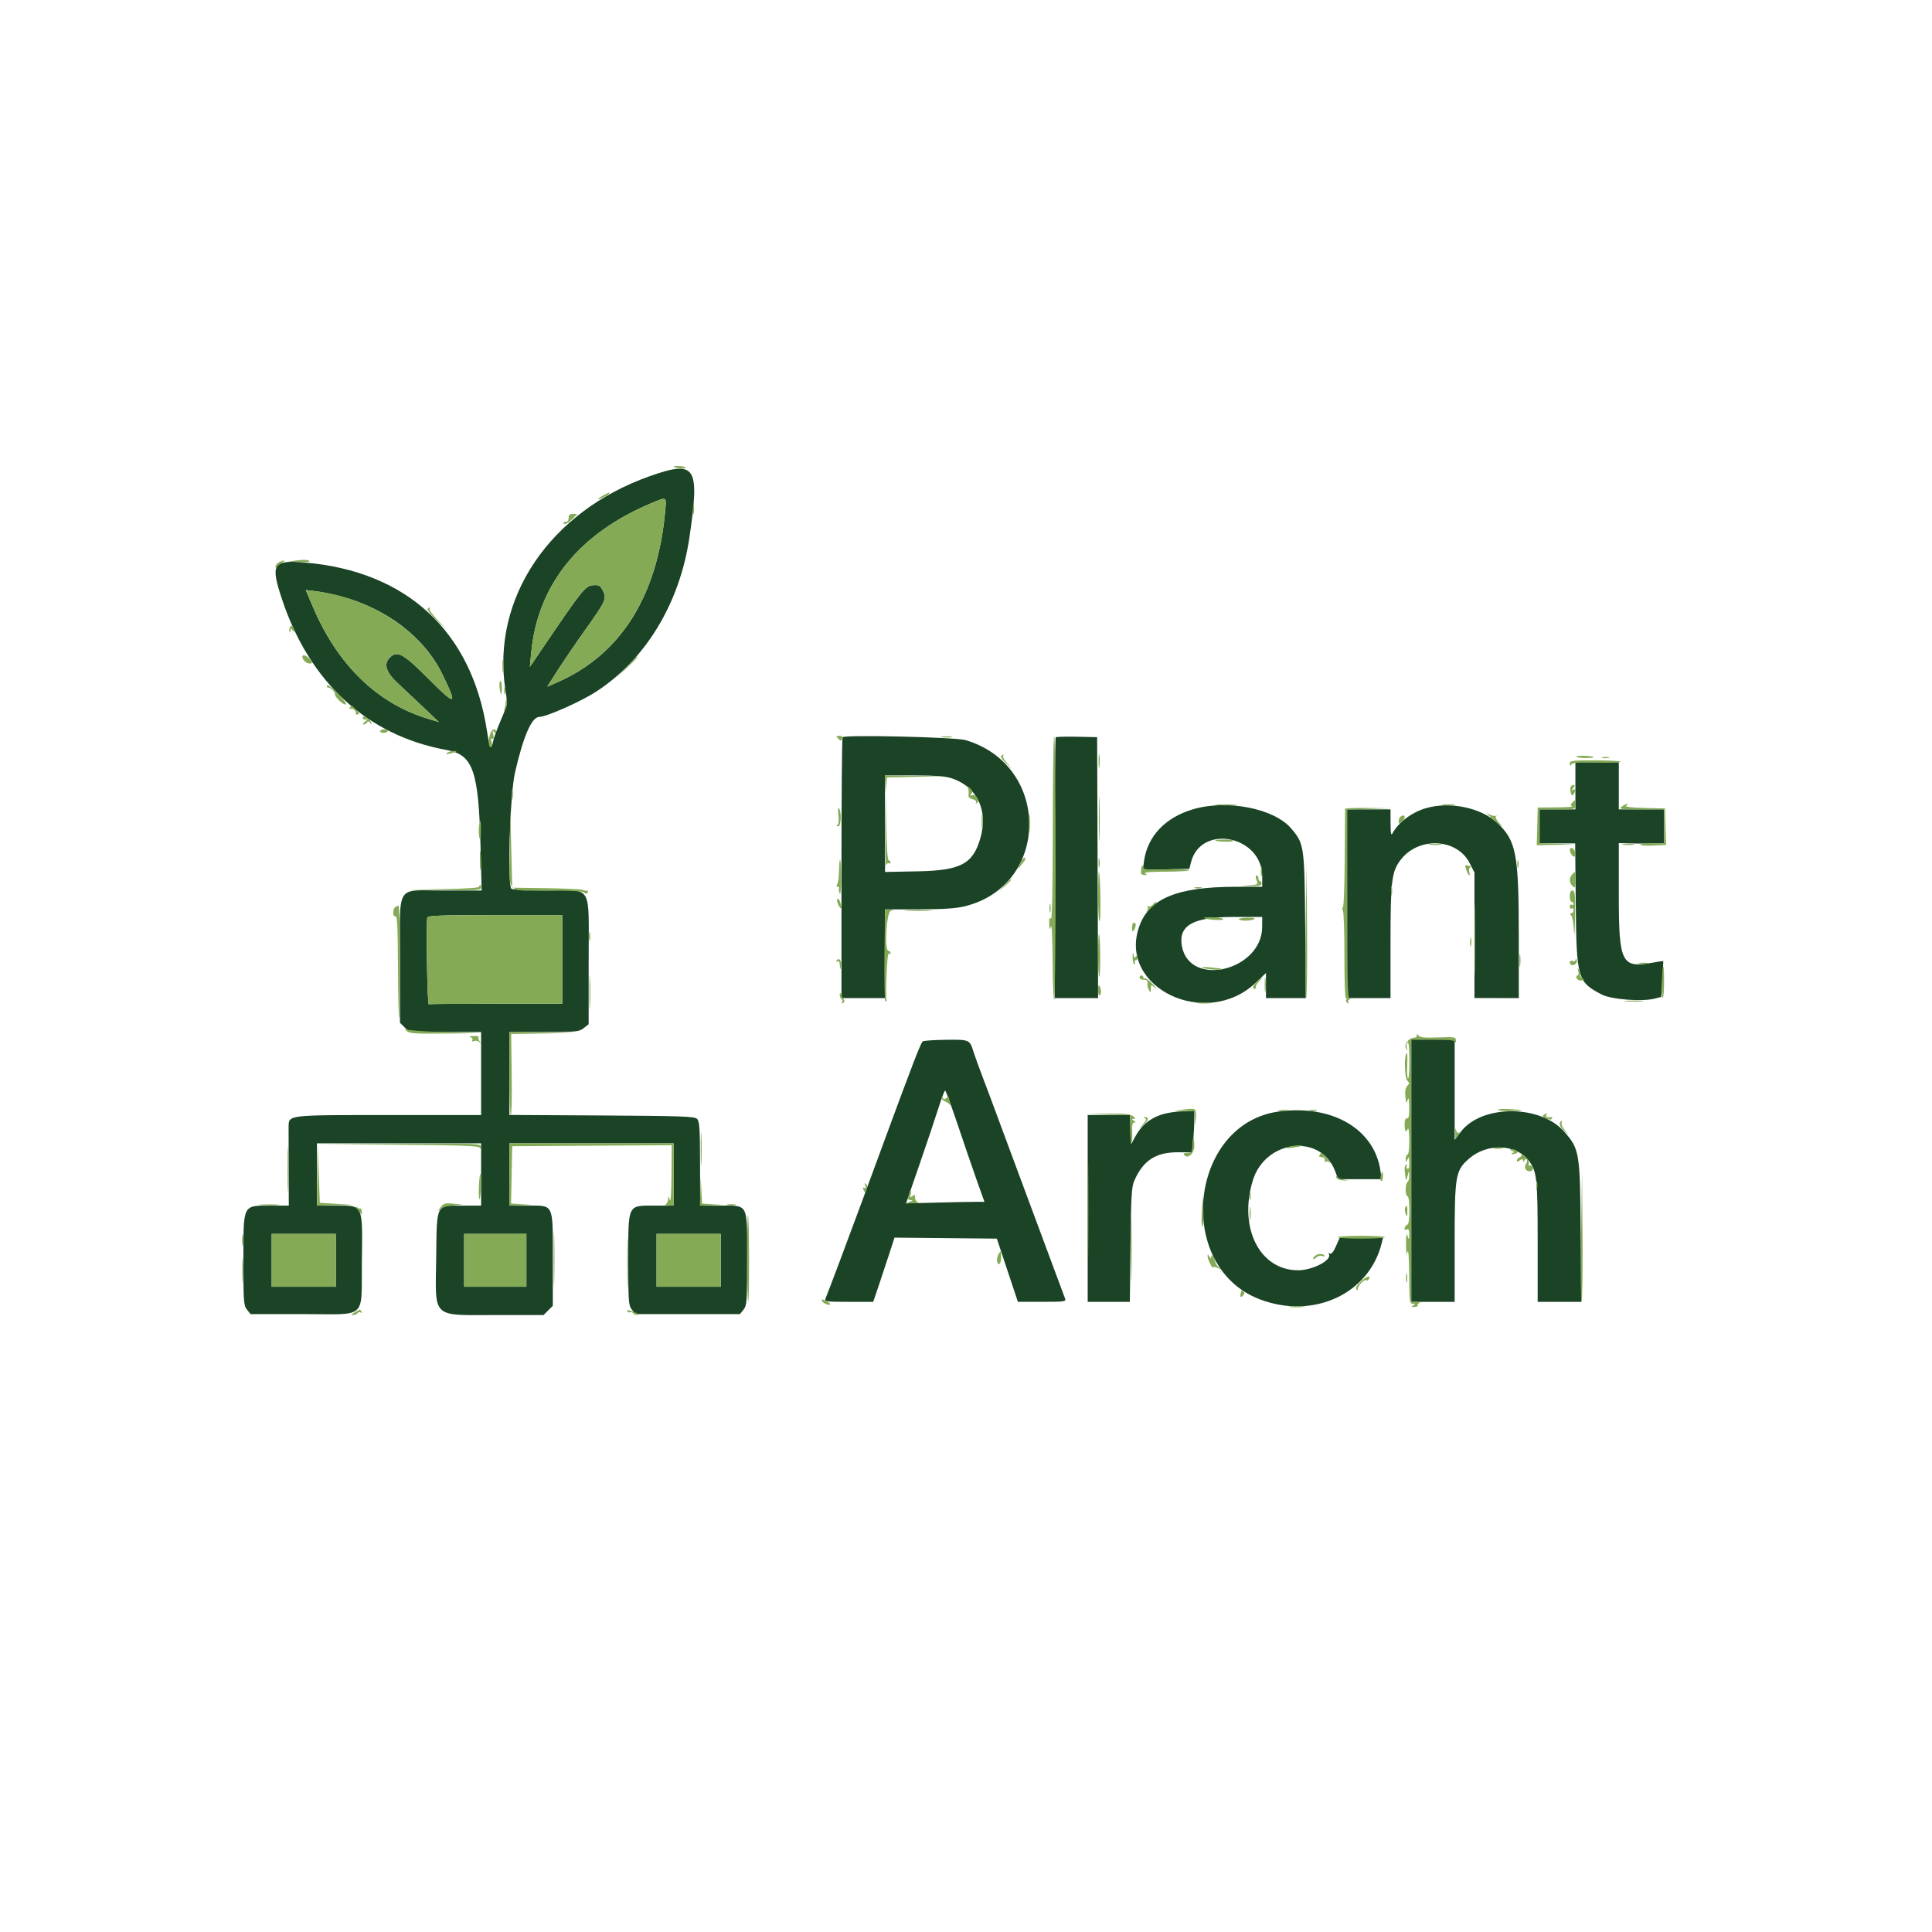 <svg id="svg" version="1.1" xmlns="http://www.w3.org/2000/svg" width="400" height="400" viewBox="0, 0, 400,400">
    <g id="svgg">
        <path id="path0"
              d="M134.532 98.586 C 113.807 105.905,101.669 123.916,104.649 142.925 C 105.100 145.801,105.097 145.822,103.725 149.016 C 102.968 150.779,102.238 152.776,102.102 153.454 C 101.702 155.457,101.368 154.896,100.815 151.291 C 97.653 130.681,84.172 118.236,63.086 116.464 C 56.463 115.907,55.944 116.764,58.418 124.169 C 64.173 141.392,76.131 152.311,92.495 155.286 C 97.961 156.280,99.100 159.567,99.495 175.488 L 99.715 184.375 91.872 184.375 C 81.742 184.375,82.813 182.655,82.813 198.933 L 82.812 211.754 83.771 212.713 C 84.722 213.664,84.792 213.672,92.170 213.672 L 99.609 213.672 99.609 222.266 L 99.609 230.859 80.469 230.859 C 59.368 230.859,59.793 230.809,59.751 233.301 C 59.742 233.784,59.749 237.651,59.765 241.895 L 59.794 249.609 55.971 249.615 C 50.183 249.624,50.391 249.198,50.391 261.064 C 50.391 269.503,50.450 270.299,51.137 271.148 L 51.884 272.070 62.647 272.070 C 76.261 272.070,74.771 273.390,74.921 261.196 C 75.069 249.168,75.275 249.609,69.503 249.609 L 65.625 249.609 65.625 243.164 L 65.625 236.719 82.617 236.719 L 99.609 236.719 99.609 243.164 L 99.609 249.609 95.764 249.609 C 90.181 249.609,90.458 249.068,90.311 260.260 C 90.141 273.225,89.144 272.266,102.778 272.266 L 112.536 272.266 113.494 271.307 L 114.453 270.348 114.453 260.760 C 114.453 248.996,114.743 249.609,109.180 249.609 L 105.469 249.609 105.469 243.164 L 105.469 236.719 122.461 236.719 L 139.453 236.719 139.453 243.164 L 139.453 249.609 135.575 249.609 C 129.867 249.609,130.078 249.173,130.078 260.947 C 130.078 269.501,130.136 270.298,130.825 271.148 L 131.572 272.070 142.383 272.070 L 153.194 272.070 153.941 271.148 C 154.630 270.296,154.687 269.497,154.688 260.699 C 154.688 248.925,155.036 249.609,149.039 249.609 L 144.952 249.609 144.938 240.933 C 144.926 233.660,144.827 232.160,144.323 231.656 C 143.802 231.134,141.192 231.040,124.596 230.946 L 105.469 230.838 105.469 222.255 L 105.469 213.672 112.643 213.672 C 119.309 213.672,119.889 213.615,120.846 212.862 L 121.875 212.053 121.875 199.082 C 121.875 182.702,122.823 184.377,113.552 184.369 C 109.643 184.366,106.200 184.208,105.901 184.018 C 104.996 183.446,105.562 164.595,106.623 159.961 C 108.347 152.428,110.085 148.441,111.649 148.431 C 113.129 148.422,120.202 145.284,123.388 143.223 C 133.662 136.577,140.735 124.893,142.741 111.254 C 144.913 96.486,144.087 95.211,134.532 98.586 M137.708 105.957 C 136.089 123.428,128.504 135.478,115.531 141.187 L 113.289 142.174 115.602 138.568 C 116.875 136.584,119.484 132.764,121.401 130.078 C 125.437 124.424,125.658 123.916,124.803 122.263 C 124.250 121.193,124.005 121.063,122.737 121.169 C 121.191 121.298,120.456 122.219,112.349 134.180 L 109.702 138.086 109.980 135.156 C 111.321 121.027,119.915 110.382,135.063 104.089 C 138.097 102.829,138.003 102.763,137.708 105.957 M70.496 123.458 C 80.032 125.959,87.886 131.972,91.596 139.614 C 94.785 146.182,94.469 146.289,88.759 140.580 C 83.437 135.258,82.247 134.606,80.692 136.161 C 79.378 137.475,79.906 139.180,82.324 141.427 C 83.560 142.575,85.990 144.860,87.725 146.505 L 90.880 149.497 88.598 148.806 C 78.123 145.634,69.937 137.698,64.840 125.774 L 63.296 122.160 65.339 122.401 C 66.463 122.533,68.784 123.009,70.496 123.458 M174.449 152.635 C 174.322 152.761,174.219 164.964,174.219 179.753 L 174.219 206.641 178.711 206.641 L 183.203 206.641 183.203 197.461 L 183.203 188.281 190.137 188.275 C 194.937 188.271,197.840 188.088,199.573 187.680 C 217.439 183.468,217.677 158.465,199.900 153.231 C 197.831 152.622,174.996 152.087,174.449 152.635 M218.569 152.655 C 218.454 152.770,218.359 164.964,218.359 179.753 L 218.359 206.641 222.854 206.641 L 227.349 206.641 227.249 179.631 L 227.148 152.622 222.964 152.534 C 220.662 152.485,218.684 152.540,218.569 152.655 M326.172 162.695 L 326.172 167.578 322.461 167.578 L 318.750 167.578 318.750 171.094 L 318.750 174.609 322.436 174.609 L 326.123 174.609 326.245 187.207 C 326.394 202.572,326.608 203.313,331.641 205.914 C 333.608 206.931,340.004 207.422,342.578 206.754 L 343.945 206.399 344.169 202.711 C 344.292 200.683,344.380 198.999,344.364 198.969 C 344.349 198.939,343.328 199.100,342.097 199.326 C 335.733 200.495,335.160 199.346,335.158 185.421 L 335.156 174.553 337.207 174.614 C 338.335 174.648,340.444 174.661,341.895 174.643 L 344.531 174.609 344.531 171.094 L 344.531 167.578 339.844 167.578 L 335.156 167.578 335.156 162.695 L 335.156 157.813 330.664 157.813 L 326.172 157.813 326.172 162.695 M197.154 161.179 C 202.331 162.930,204.633 167.833,202.967 173.561 C 201.415 178.901,198.899 180.225,189.961 180.400 L 183.242 180.533 183.231 170.540 L 183.220 160.547 189.253 160.547 C 193.781 160.547,195.751 160.705,197.154 161.179 M247.070 167.534 C 241.260 169.223,237.566 173.123,236.854 178.320 L 236.609 180.103 241.425 179.993 L 246.241 179.883 246.588 178.516 C 248.623 170.499,261.328 173.031,261.328 181.453 L 261.328 183.594 255.762 183.601 C 243.636 183.618,237.826 186.055,235.811 191.967 C 231.531 204.529,249.696 213.189,259.961 203.481 L 262.109 201.449 262.109 204.045 L 262.109 206.641 266.232 206.641 L 270.355 206.641 270.227 191.699 C 270.084 175.103,270.023 174.680,267.315 171.513 C 263.778 167.376,254.134 165.480,247.070 167.534 M295.293 167.304 C 292.381 168.130,289.593 170.199,288.345 172.461 C 287.998 173.090,287.912 172.691,287.903 170.410 L 287.891 167.578 283.398 167.578 L 278.906 167.578 278.906 187.109 L 278.906 206.641 283.398 206.641 L 287.891 206.641 287.891 195.136 C 287.891 182.366,288.123 180.468,289.983 178.029 C 293.699 173.157,301.665 173.537,304.285 178.711 L 305.273 180.664 305.273 193.652 L 305.273 206.639 309.863 206.640 L 314.453 206.641 314.450 193.848 C 314.446 176.721,313.924 174.007,309.924 170.320 C 306.555 167.214,300.218 165.908,295.293 167.304 M116.406 198.633 L 116.406 207.813 102.734 207.813 C 95.215 207.813,88.931 207.856,88.770 207.910 C 88.463 208.012,88.185 190.794,88.479 189.941 C 88.609 189.563,91.773 189.453,102.527 189.453 L 116.406 189.453 116.406 198.633 M261.320 191.895 C 261.282 200.934,246.326 204.561,244.706 195.924 C 243.898 191.618,247.006 189.844,255.356 189.844 L 261.328 189.844 261.320 191.895 M191.044 215.608 C 190.651 215.850,188.962 220.236,182.461 237.891 C 181.868 239.502,180.194 244.051,178.742 248.000 C 175.914 255.688,171.394 267.723,170.913 268.848 C 170.642 269.479,171.010 269.531,175.704 269.531 L 180.789 269.531 181.820 266.504 C 182.387 264.839,183.379 261.848,184.024 259.857 L 185.197 256.238 195.791 256.341 L 206.386 256.445 208.564 262.987 L 210.742 269.529 215.764 269.530 C 220.393 269.531,220.765 269.478,220.511 268.848 C 220.359 268.472,219.655 266.582,218.947 264.648 C 218.239 262.715,215.722 255.947,213.354 249.609 C 210.985 243.271,208.145 235.625,207.041 232.617 C 205.937 229.609,204.361 225.391,203.538 223.242 C 202.716 221.094,201.824 218.633,201.557 217.773 C 200.768 215.239,200.740 215.227,195.898 215.278 C 193.480 215.303,191.296 215.452,191.044 215.608 M292.188 242.383 L 292.188 269.531 296.680 269.531 L 301.172 269.531 301.172 257.493 C 301.172 243.301,301.329 242.366,304.123 239.906 C 307.864 236.613,313.893 236.820,316.543 240.332 C 318.194 242.519,318.355 244.009,318.357 257.129 L 318.359 269.531 322.873 269.531 L 327.387 269.531 327.264 254.980 C 327.125 238.512,327.024 237.903,323.838 234.283 C 318.883 228.654,306.761 228.670,302.458 234.312 L 301.172 235.998 301.172 225.616 L 301.172 215.234 296.680 215.234 L 292.188 215.234 292.188 242.383 M198.367 233.105 C 199.716 237.134,201.496 242.319,202.321 244.629 L 203.822 248.828 202.204 248.823 C 201.314 248.820,197.661 248.892,194.087 248.984 L 187.588 249.150 190.310 241.274 C 191.807 236.943,193.573 231.685,194.236 229.590 C 194.898 227.495,195.547 225.781,195.677 225.781 C 195.807 225.781,197.018 229.077,198.367 233.105 M264.888 230.110 C 246.215 232.529,243.092 262.211,260.796 268.998 C 271.906 273.258,283.497 267.906,286.081 257.324 L 286.343 256.250 281.862 256.250 L 277.380 256.250 276.590 258.037 C 276.077 259.195,275.638 259.723,275.340 259.539 C 275.076 259.376,274.983 259.422,275.121 259.645 C 275.859 260.839,271.867 262.965,268.835 262.994 C 260.835 263.069,256.351 254.219,259.395 244.363 C 261.994 235.949,273.427 234.629,276.395 242.401 L 277.059 244.141 281.550 244.141 L 286.040 244.141 285.825 242.532 C 284.658 233.836,275.959 228.675,264.888 230.110 M240.311 230.819 C 237.944 231.637,236.239 233.098,235.023 235.352 L 234.180 236.914 234.066 233.887 L 233.952 230.859 229.573 230.859 L 225.195 230.859 225.195 250.195 L 225.195 269.531 229.560 269.531 L 233.924 269.531 234.058 257.715 C 234.175 247.456,234.283 245.695,234.882 244.357 C 236.743 240.194,239.352 238.536,243.992 238.564 L 246.773 238.582 247.019 236.226 C 247.155 234.930,247.266 233.017,247.266 231.974 L 247.266 230.078 244.824 230.091 C 243.481 230.098,241.450 230.426,240.311 230.819 M69.531 260.938 L 69.531 266.406 62.891 266.406 L 56.250 266.406 56.250 260.938 L 56.250 255.469 62.891 255.469 L 69.531 255.469 69.531 260.938 M108.984 260.938 L 108.984 266.406 102.539 266.406 L 96.094 266.406 96.094 260.938 L 96.094 255.469 102.539 255.469 L 108.984 255.469 108.984 260.938 M149.219 260.938 L 149.219 266.406 142.578 266.406 L 135.938 266.406 135.938 260.938 L 135.938 255.469 142.578 255.469 L 149.219 255.469 149.219 260.938 "
              stroke="none" fill="#1b4325" fill-rule="evenodd"/>
        <path id="path1"
              d="M139.453 96.637 C 139.453 96.721,140.056 96.860,140.793 96.946 C 141.530 97.032,142.047 96.963,141.942 96.793 C 141.753 96.488,139.453 96.343,139.453 96.637 M124.902 102.567 C 123.442 103.359,123.531 103.689,125.000 102.930 C 125.645 102.596,126.172 102.240,126.172 102.138 C 126.172 101.887,126.130 101.901,124.902 102.567 M135.063 104.089 C 119.915 110.382,111.321 121.027,109.980 135.156 L 109.702 138.086 112.349 134.180 C 120.456 122.219,121.191 121.298,122.737 121.169 C 124.005 121.063,124.250 121.193,124.803 122.263 C 125.658 123.916,125.437 124.424,121.401 130.078 C 119.484 132.764,116.875 136.584,115.602 138.568 L 113.289 142.174 115.531 141.187 C 128.504 135.478,136.089 123.428,137.708 105.957 C 138.003 102.763,138.097 102.829,135.063 104.089 M143.466 105.469 C 143.466 106.436,143.542 106.831,143.635 106.348 C 143.728 105.864,143.728 105.073,143.635 104.590 C 143.542 104.106,143.466 104.502,143.466 105.469 M117.733 107.205 C 117.755 107.644,117.568 108.005,117.318 108.006 C 117.067 108.007,116.759 108.110,116.634 108.236 C 116.509 108.361,116.665 108.464,116.981 108.464 C 117.298 108.464,118.000 108.001,118.542 107.435 L 119.528 106.406 118.610 106.406 C 117.933 106.406,117.703 106.616,117.733 107.205 M61.328 116.043 L 59.570 116.289 61.816 116.348 C 63.052 116.380,64.063 116.337,64.063 116.253 C 64.063 115.897,62.972 115.813,61.328 116.043 M57.715 116.438 C 57.339 116.657,57.034 117.047,57.037 117.305 C 57.041 117.629,57.132 117.643,57.330 117.349 C 57.488 117.116,57.969 116.726,58.398 116.482 C 58.828 116.239,59.004 116.039,58.789 116.039 C 58.574 116.039,58.091 116.219,57.715 116.438 M64.840 125.774 C 69.937 137.698,78.123 145.634,88.598 148.806 L 90.880 149.497 87.725 146.505 C 85.990 144.860,83.560 142.575,82.324 141.427 C 79.906 139.180,79.378 137.475,80.692 136.161 C 82.247 134.606,83.437 135.258,88.759 140.580 C 94.469 146.289,94.785 146.182,91.596 139.614 C 87.235 130.632,76.729 123.744,65.339 122.401 L 63.296 122.160 64.840 125.774 M88.518 126.105 C 88.407 126.284,89.320 127.382,90.545 128.547 L 92.773 130.664 90.713 128.493 C 89.579 127.299,88.773 126.201,88.922 126.052 C 89.071 125.903,89.086 125.781,88.955 125.781 C 88.825 125.781,88.628 125.927,88.518 126.105 M60.006 129.906 C 59.864 130.277,59.839 130.673,59.952 130.785 C 60.064 130.898,60.159 130.741,60.162 130.436 C 60.167 129.981,60.235 129.986,60.547 130.469 C 60.755 130.791,60.926 130.879,60.926 130.664 C 60.926 129.751,60.272 129.213,60.006 129.906 M62.610 136.062 C 62.749 136.781,63.438 137.370,64.141 137.370 C 64.721 137.370,64.733 137.279,64.244 136.580 C 63.641 135.720,62.472 135.349,62.610 136.062 M104.023 137.891 C 104.023 139.072,104.097 139.556,104.186 138.965 C 104.276 138.374,104.276 137.407,104.186 136.816 C 104.097 136.226,104.023 136.709,104.023 137.891 M129.674 138.184 L 127.539 140.430 129.785 138.295 C 131.872 136.311,132.210 135.938,131.920 135.938 C 131.859 135.938,130.848 136.948,129.674 138.184 M103.441 142.383 C 103.529 143.135,103.670 143.750,103.754 143.750 C 103.838 143.750,103.906 143.135,103.906 142.383 C 103.906 141.631,103.766 141.016,103.594 141.016 C 103.422 141.016,103.354 141.631,103.441 142.383 M67.708 141.972 C 67.708 142.305,67.797 142.490,67.904 142.382 C 68.181 142.106,69.550 143.403,69.341 143.742 C 69.246 143.896,69.670 144.502,70.284 145.089 C 70.897 145.677,71.498 145.998,71.619 145.802 C 71.740 145.606,70.910 144.528,69.774 143.406 C 68.524 142.171,67.708 141.605,67.708 141.972 M104.388 142.969 C 104.388 143.721,104.468 144.028,104.566 143.652 C 104.664 143.276,104.664 142.661,104.566 142.285 C 104.468 141.909,104.388 142.217,104.388 142.969 M104.741 145.183 C 104.711 145.649,104.586 146.352,104.463 146.745 C 104.250 147.423,104.262 147.424,104.684 146.766 C 104.929 146.384,105.054 145.681,104.962 145.204 C 104.794 144.337,104.794 144.337,104.741 145.183 M72.424 146.545 C 72.262 146.807,72.315 146.890,72.552 146.744 C 72.974 146.483,73.967 147.387,73.629 147.725 C 73.524 147.830,73.704 147.917,74.030 147.917 C 74.485 147.917,74.424 147.704,73.767 147.005 C 72.774 145.949,72.789 145.954,72.424 146.545 M75.130 148.591 C 75.130 148.915,75.386 149.066,75.749 148.954 C 76.189 148.819,76.149 148.942,75.609 149.382 C 75.192 149.722,75.050 150.000,75.293 150.000 C 75.536 150.000,75.855 149.805,76.002 149.568 C 76.189 149.266,76.381 149.295,76.641 149.665 C 76.949 150.104,76.987 150.100,76.864 149.643 C 76.634 148.790,75.130 147.877,75.130 148.591 M78.936 151.154 C 78.561 151.385,78.578 151.503,79.007 151.667 C 79.313 151.785,79.782 151.746,80.049 151.581 C 80.423 151.349,80.407 151.232,79.978 151.067 C 79.672 150.950,79.203 150.989,78.936 151.154 M101.562 151.760 C 101.043 153.124,101.066 154.688,101.605 154.688 C 101.875 154.688,101.943 154.309,101.785 153.678 C 101.615 153.002,101.671 152.755,101.953 152.930 C 102.237 153.105,102.295 152.827,102.132 152.084 C 101.947 151.236,101.988 151.114,102.306 151.563 C 102.563 151.924,102.725 151.970,102.728 151.683 C 102.741 150.721,101.937 150.774,101.562 151.760 M173.270 152.637 C 173.465 152.798,173.733 153.076,173.867 153.255 C 174.001 153.435,174.217 153.303,174.347 152.962 C 174.518 152.517,174.351 152.344,173.751 152.344 C 173.292 152.344,173.076 152.476,173.270 152.637 M195.025 152.624 C 195.619 152.714,196.498 152.711,196.978 152.619 C 197.458 152.526,196.973 152.453,195.898 152.455 C 194.824 152.458,194.431 152.534,195.025 152.624 M217.963 171.582 C 217.959 184.147,217.825 190.617,217.578 190.234 C 217.301 189.806,217.208 190.068,217.232 191.211 C 217.261 192.566,217.307 192.644,217.578 191.797 C 217.758 191.234,217.907 194.255,217.930 198.926 C 217.951 203.384,218.101 207.031,218.262 207.031 C 218.423 207.031,218.555 194.727,218.555 179.688 C 218.555 164.648,218.423 152.344,218.262 152.344 C 218.101 152.344,217.966 161.001,217.963 171.582 M92.578 155.877 C 92.150 156.167,92.308 156.203,93.164 156.012 C 94.600 155.690,94.912 155.467,93.913 155.475 C 93.501 155.478,92.900 155.659,92.578 155.877 M227.465 157.617 C 227.467 158.906,227.540 159.387,227.627 158.684 C 227.714 157.982,227.712 156.928,227.623 156.341 C 227.534 155.754,227.463 156.328,227.465 157.617 M207.264 156.581 C 207.151 156.763,207.624 157.422,208.315 158.046 L 209.570 159.180 208.491 157.981 C 207.897 157.321,207.531 156.662,207.677 156.516 C 207.823 156.370,207.836 156.250,207.705 156.250 C 207.575 156.250,207.376 156.399,207.264 156.581 M326.373 156.631 C 326.286 156.772,327.100 156.907,328.182 156.931 C 329.265 156.954,330.061 156.884,329.953 156.776 C 329.645 156.468,326.551 156.343,326.373 156.631 M331.738 156.910 C 332.114 157.008,332.729 157.008,333.105 156.910 C 333.481 156.812,333.174 156.731,332.422 156.731 C 331.670 156.731,331.362 156.812,331.738 156.910 M325.006 158.105 C 325.010 158.619,325.093 158.662,325.336 158.278 C 325.583 157.889,326.850 157.795,330.605 157.887 C 333.324 157.953,335.548 157.876,335.548 157.715 C 335.547 157.554,333.174 157.422,330.273 157.422 C 325.509 157.422,325.001 157.488,325.006 158.105 M183.271 162.402 L 183.340 164.258 183.489 162.607 L 183.638 160.957 189.768 160.839 L 195.898 160.721 189.551 160.634 L 183.203 160.547 183.271 162.402 M227.507 169.531 C 227.507 173.721,227.565 175.435,227.635 173.340 C 227.705 171.245,227.705 167.817,227.635 165.723 C 227.565 163.628,227.507 165.342,227.507 169.531 M200.251 162.891 C 200.488 163.213,200.619 163.869,200.540 164.349 C 200.432 165.011,200.631 165.280,201.368 165.465 C 201.907 165.600,202.226 165.890,202.085 166.118 C 201.938 166.357,202.020 166.411,202.284 166.248 C 202.977 165.819,202.056 164.330,201.282 164.627 C 200.801 164.812,200.765 164.748,201.115 164.326 C 201.460 163.910,201.365 163.624,200.689 163.048 C 200.210 162.639,200.013 162.568,200.251 162.891 M325.193 162.894 C 325.059 163.111,325.068 163.661,325.213 164.118 C 325.420 164.770,325.549 164.831,325.818 164.407 C 326.314 163.624,326.248 163.190,325.684 163.528 C 325.352 163.728,325.367 163.610,325.731 163.161 C 326.049 162.770,326.098 162.500,325.852 162.500 C 325.624 162.500,325.327 162.677,325.193 162.894 M105.966 164.453 C 105.966 165.420,106.042 165.815,106.135 165.332 C 106.228 164.849,106.228 164.058,106.135 163.574 C 106.042 163.091,105.966 163.486,105.966 164.453 M183.336 172.070 C 183.313 176.367,183.375 179.573,183.473 179.194 C 183.572 178.816,183.815 178.606,184.014 178.729 C 184.213 178.852,184.375 178.766,184.375 178.539 C 184.375 178.311,184.203 178.125,183.993 178.125 C 183.764 178.125,183.565 175.365,183.495 171.191 L 183.379 164.258 183.336 172.070 M325.500 166.197 C 325.124 166.624,325.124 166.781,325.500 166.933 C 325.762 167.039,324.263 167.140,322.168 167.157 L 318.359 167.188 318.339 168.457 C 318.328 169.155,318.285 170.913,318.242 172.363 L 318.164 175.000 322.266 174.918 L 326.367 174.836 322.559 174.709 L 318.750 174.581 318.750 171.080 L 318.750 167.578 322.461 167.578 C 326.159 167.578,326.172 167.575,326.172 166.602 C 326.172 165.481,326.144 165.464,325.500 166.197 M251.869 166.695 C 253.004 166.774,254.762 166.773,255.775 166.693 C 256.788 166.613,255.859 166.548,253.711 166.549 C 251.563 166.550,250.733 166.616,251.869 166.695 M298.737 166.689 C 299.440 166.776,300.494 166.774,301.081 166.685 C 301.668 166.596,301.094 166.525,299.805 166.527 C 298.516 166.529,298.035 166.602,298.737 166.689 M335.765 167.005 C 335.085 167.519,335.498 167.578,339.769 167.578 L 344.531 167.578 344.531 171.094 L 344.531 174.609 341.969 174.609 C 340.560 174.609,339.488 174.741,339.587 174.902 C 339.686 175.063,340.933 175.136,342.358 175.064 L 344.949 174.932 344.838 171.157 L 344.727 167.383 340.430 167.271 C 337.532 167.195,336.324 167.038,336.719 166.789 C 337.041 166.585,337.129 166.421,336.914 166.425 C 336.699 166.428,336.182 166.689,335.765 167.005 M173.592 168.846 C 173.707 170.017,173.607 170.724,173.310 170.845 C 173.058 170.948,173.157 171.046,173.530 171.063 C 174.189 171.093,174.270 167.890,173.628 167.248 C 173.510 167.130,173.494 167.850,173.592 168.846 M278.486 167.480 C 278.470 167.642,278.433 172.300,278.404 177.832 C 278.375 183.364,278.206 187.891,278.029 187.891 C 277.852 187.891,277.857 188.198,278.040 188.574 C 278.223 188.950,278.361 193.169,278.346 197.949 C 278.332 202.729,278.463 206.641,278.636 206.641 C 278.810 206.641,278.851 206.804,278.728 207.004 C 278.604 207.204,278.709 207.495,278.960 207.651 C 279.233 207.819,279.313 207.765,279.159 207.516 C 279.018 207.286,279.122 207.009,279.392 206.900 C 279.782 206.743,279.783 206.696,279.395 206.671 C 279.011 206.647,278.906 202.460,278.906 187.122 L 278.906 167.603 283.496 167.479 L 288.086 167.355 283.301 167.271 C 280.669 167.225,278.502 167.319,278.486 167.480 M105.554 175.642 C 105.453 185.443,104.466 184.375,113.626 184.375 C 118.089 184.375,120.698 184.526,120.972 184.800 C 121.277 185.105,121.471 185.103,121.665 184.790 C 121.812 184.551,121.788 184.388,121.611 184.427 C 121.434 184.467,121.025 184.385,120.703 184.245 C 120.381 184.105,116.953 183.945,113.086 183.890 L 106.055 183.789 105.847 175.586 L 105.640 167.383 105.554 175.642 M213.025 170.508 C 213.026 172.227,213.095 172.881,213.177 171.962 C 213.260 171.044,213.259 169.637,213.175 168.837 C 213.091 168.037,213.023 168.789,213.025 170.508 M203.246 170.117 C 203.248 171.406,203.321 171.887,203.408 171.184 C 203.495 170.482,203.493 169.428,203.404 168.841 C 203.315 168.254,203.244 168.828,203.246 170.117 M307.813 168.435 C 310.131 170.592,311.746 171.862,310.610 170.636 C 309.826 169.789,309.480 169.145,309.741 169.019 C 309.993 168.897,309.966 168.856,309.678 168.922 C 309.404 168.984,308.828 168.859,308.398 168.644 C 307.969 168.429,307.705 168.335,307.813 168.435 M290.000 169.049 C 289.764 169.207,289.574 169.644,289.577 170.021 C 289.583 170.658,289.634 170.661,290.290 170.067 C 291.160 169.280,290.919 168.435,290.000 169.049 M99.153 171.219 C 99.069 171.933,99.121 172.943,99.266 173.465 C 99.445 174.105,99.544 173.682,99.570 172.168 C 99.613 169.696,99.390 169.188,99.153 171.219 M251.595 173.988 C 251.898 174.285,255.043 174.384,255.322 174.105 C 255.474 173.953,254.661 173.828,253.516 173.828 C 252.370 173.828,251.506 173.900,251.595 173.988 M296.003 174.892 C 296.705 174.979,297.760 174.978,298.347 174.888 C 298.934 174.799,298.359 174.728,297.070 174.730 C 295.781 174.733,295.301 174.806,296.003 174.892 M336.035 174.889 C 336.626 174.979,337.593 174.979,338.184 174.889 C 338.774 174.800,338.291 174.726,337.109 174.726 C 335.928 174.726,335.444 174.800,336.035 174.889 M99.355 178.125 C 99.355 179.951,99.423 180.698,99.505 179.785 C 99.587 178.872,99.587 177.378,99.505 176.465 C 99.423 175.552,99.355 176.299,99.355 178.125 M325.012 175.891 C 325.042 177.010,326.172 177.968,326.172 176.874 C 326.172 176.319,325.908 175.764,325.586 175.640 C 325.260 175.515,325.006 175.627,325.012 175.891 M211.189 178.825 C 210.701 179.897,210.681 180.070,211.111 179.492 C 211.431 179.063,211.872 178.501,212.092 178.243 C 212.312 177.986,212.347 177.686,212.170 177.576 C 211.993 177.467,211.551 178.029,211.189 178.825 M227.442 178.711 C 227.447 179.570,227.527 179.876,227.620 179.390 C 227.713 178.904,227.710 178.201,227.612 177.827 C 227.514 177.454,227.438 177.852,227.442 178.711 M314.153 178.906 C 314.153 179.658,314.234 179.966,314.332 179.590 C 314.430 179.214,314.430 178.599,314.332 178.223 C 314.234 177.847,314.153 178.154,314.153 178.906 M173.775 178.809 C 173.745 179.185,173.701 180.195,173.677 181.055 C 173.653 181.914,173.491 182.837,173.317 183.105 C 173.130 183.393,173.180 183.594,173.438 183.594 C 173.678 183.594,173.798 183.726,173.705 183.887 C 173.612 184.048,173.672 184.531,173.839 184.961 C 174.016 185.416,174.141 184.152,174.137 181.934 C 174.130 178.592,173.928 176.844,173.775 178.809 M236.287 179.903 C 236.128 180.893,236.231 181.106,236.890 181.156 C 237.531 181.204,237.572 181.144,237.104 180.848 C 236.723 180.607,238.158 180.479,241.286 180.475 C 243.905 180.471,246.130 180.337,246.230 180.176 C 246.330 180.015,244.246 179.937,241.598 180.002 C 237.219 180.111,236.771 180.058,236.632 179.416 C 236.532 178.957,236.412 179.127,236.287 179.903 M261.044 180.469 C 261.044 181.436,261.120 181.831,261.213 181.348 C 261.306 180.864,261.306 180.073,261.213 179.590 C 261.120 179.106,261.044 179.502,261.044 180.469 M270.312 192.852 C 270.205 200.629,270.251 206.859,270.415 206.694 C 270.579 206.530,270.667 200.167,270.610 192.554 L 270.507 178.711 270.312 192.852 M303.590 180.124 C 304.030 181.386,304.498 181.670,304.189 180.487 C 304.079 180.068,304.186 179.659,304.426 179.579 C 304.666 179.499,304.488 179.336,304.030 179.216 C 303.263 179.016,303.229 179.087,303.590 180.124 M227.350 185.775 C 227.353 188.765,227.499 190.985,227.674 190.709 C 227.981 190.225,227.822 180.833,227.501 180.501 C 227.415 180.412,227.346 182.785,227.350 185.775 M325.488 181.053 C 324.834 181.796,324.872 182.741,325.586 183.454 C 326.107 183.975,326.172 183.842,326.172 182.254 C 326.172 180.271,326.174 180.274,325.488 181.053 M260.149 182.208 C 260.503 183.139,260.457 183.169,258.479 183.311 C 256.489 183.454,256.496 183.458,258.822 183.466 C 260.558 183.473,261.198 183.333,261.198 182.948 C 261.198 182.659,261.051 182.422,260.872 182.422 C 260.693 182.422,260.547 182.158,260.547 181.836 C 260.547 181.514,260.375 181.250,260.166 181.250 C 259.923 181.250,259.917 181.597,260.149 182.208 M207.983 183.301 L 206.836 184.570 208.105 183.423 C 208.804 182.792,209.375 182.221,209.375 182.153 C 209.375 181.852,209.053 182.117,207.983 183.301 M287.997 184.375 C 287.997 185.342,288.073 185.737,288.166 185.254 C 288.259 184.771,288.259 183.979,288.166 183.496 C 288.073 183.013,287.997 183.408,287.997 184.375 M305.252 194.531 C 305.252 201.084,305.305 203.765,305.370 200.488 C 305.436 197.212,305.436 191.851,305.370 188.574 C 305.305 185.298,305.252 187.979,305.252 194.531 M99.219 183.585 C 99.219 183.817,96.263 184.013,91.699 184.083 L 84.180 184.198 91.895 184.286 C 98.531 184.363,99.609 184.293,99.609 183.789 C 99.609 183.467,99.521 183.203,99.414 183.203 C 99.307 183.203,99.219 183.375,99.219 183.585 M247.363 183.863 C 247.739 183.961,248.354 183.961,248.730 183.863 C 249.106 183.765,248.799 183.684,248.047 183.684 C 247.295 183.684,246.987 183.765,247.363 183.863 M325.000 185.547 C 325.000 186.191,325.176 186.719,325.391 186.719 C 325.605 186.719,325.781 186.905,325.781 187.132 C 325.781 187.360,325.605 187.437,325.391 187.305 C 325.176 187.172,325.000 187.348,325.000 187.695 C 325.000 188.043,325.176 188.219,325.391 188.086 C 325.605 187.953,325.781 188.119,325.781 188.454 C 325.781 188.788,325.584 189.063,325.343 189.063 C 325.029 189.063,325.023 189.206,325.323 189.567 C 325.553 189.845,325.804 191.295,325.880 192.790 C 325.957 194.285,326.053 193.003,326.095 189.941 C 326.160 185.220,326.083 184.375,325.586 184.375 C 325.195 184.375,325.000 184.766,325.000 185.547 M173.344 186.164 C 173.218 186.367,173.357 186.970,173.653 187.505 C 173.949 188.039,174.185 188.213,174.177 187.891 C 174.155 186.934,173.591 185.765,173.344 186.164 M217.286 188.086 C 217.290 188.945,217.370 189.251,217.464 188.765 C 217.557 188.279,217.554 187.576,217.456 187.202 C 217.358 186.829,217.282 187.227,217.286 188.086 M238.675 187.300 C 238.410 187.620,237.993 187.768,237.749 187.628 C 237.504 187.489,237.435 187.519,237.594 187.694 C 237.754 187.870,237.672 188.294,237.414 188.636 C 237.155 188.978,237.508 188.742,238.199 188.111 C 238.889 187.479,239.453 186.908,239.453 186.841 C 239.453 186.563,239.129 186.754,238.675 187.300 M81.836 187.799 C 81.257 188.225,81.279 189.916,81.861 189.693 C 82.235 189.549,82.355 191.886,82.399 200.109 C 82.430 205.940,82.536 210.791,82.634 210.889 C 82.732 210.987,82.813 205.765,82.813 199.284 C 82.813 192.803,82.681 187.503,82.520 187.506 C 82.358 187.509,82.051 187.641,81.836 187.799 M183.119 197.694 C 183.058 202.871,183.144 207.191,183.310 207.293 C 183.477 207.396,183.588 207.335,183.557 207.158 C 183.297 205.659,183.667 197.265,183.984 197.461 C 184.199 197.594,184.375 197.516,184.375 197.289 C 184.375 197.061,184.199 196.875,183.984 196.875 C 183.042 196.875,183.520 188.740,184.473 188.557 C 185.236 188.410,185.212 188.381,184.291 188.334 L 183.230 188.281 183.119 197.694 M187.808 188.571 C 189.159 188.647,191.269 188.647,192.496 188.569 C 193.723 188.492,192.617 188.430,190.039 188.430 C 187.461 188.431,186.457 188.494,187.808 188.571 M88.479 189.941 C 88.185 190.794,88.463 208.012,88.770 207.910 C 88.931 207.856,95.215 207.813,102.734 207.813 L 116.406 207.813 116.406 198.633 L 116.406 189.453 102.527 189.453 C 91.773 189.453,88.609 189.563,88.479 189.941 M249.275 190.030 C 249.648 190.404,253.056 190.662,253.260 190.333 C 253.370 190.155,252.472 189.968,251.265 189.917 C 250.058 189.867,249.162 189.918,249.275 190.030 M256.503 190.327 C 256.748 190.724,259.047 190.697,259.689 190.290 C 259.994 190.096,259.420 189.979,258.259 189.998 C 257.192 190.015,256.402 190.164,256.503 190.327 M234.381 192.090 C 234.386 192.927,234.471 193.035,234.766 192.578 C 235.260 191.814,235.260 191.016,234.766 191.016 C 234.551 191.016,234.378 191.499,234.381 192.090 M121.974 193.945 C 121.978 194.805,122.058 195.110,122.151 194.624 C 122.245 194.138,122.241 193.435,122.143 193.062 C 122.046 192.688,121.969 193.086,121.974 193.945 M227.344 197.852 C 227.344 200.394,227.456 202.361,227.594 202.224 C 227.884 201.933,227.835 193.720,227.541 193.426 C 227.432 193.318,227.344 195.309,227.344 197.852 M304.395 195.117 C 304.400 195.977,304.480 196.282,304.573 195.796 C 304.667 195.310,304.663 194.607,304.565 194.234 C 304.467 193.860,304.391 194.258,304.395 195.117 M234.496 198.145 C 234.499 198.950,234.659 199.609,234.852 199.609 C 235.045 199.609,235.094 199.434,234.961 199.219 C 234.828 199.004,234.906 198.828,235.133 198.828 C 235.361 198.828,235.544 198.521,235.541 198.145 C 235.536 197.591,235.468 197.566,235.186 198.013 C 234.916 198.439,234.797 198.351,234.663 197.622 C 234.557 197.047,234.492 197.251,234.496 198.145 M314.570 198.828 C 314.570 200.010,314.643 200.493,314.733 199.902 C 314.822 199.312,314.822 198.345,314.733 197.754 C 314.643 197.163,314.570 197.646,314.570 198.828 M173.226 198.854 C 173.033 199.167,173.086 199.240,173.377 199.061 C 173.674 198.877,173.846 199.158,173.881 199.879 C 173.929 200.867,173.952 200.884,174.110 200.053 C 174.315 198.971,173.683 198.115,173.226 198.854 M326.203 198.718 C 326.186 198.980,325.908 199.093,325.586 198.969 C 324.985 198.739,324.751 199.409,325.312 199.756 C 325.829 200.076,326.673 199.347,326.446 198.776 C 326.304 198.420,326.223 198.401,326.203 198.718 M339.355 199.494 C 339.839 199.588,340.630 199.588,341.113 199.494 C 341.597 199.401,341.201 199.325,340.234 199.325 C 339.268 199.325,338.872 199.401,339.355 199.494 M122.030 205.469 C 122.030 208.584,122.091 209.858,122.165 208.301 C 122.239 206.743,122.239 204.194,122.165 202.637 C 122.091 201.079,122.030 202.354,122.030 205.469 M249.023 200.400 C 249.775 200.714,253.425 200.929,253.092 200.640 C 253.003 200.562,251.875 200.403,250.586 200.286 C 249.171 200.158,248.552 200.203,249.023 200.400 M344.072 203.321 C 344.002 205.148,344.077 206.642,344.238 206.642 C 344.399 206.641,344.531 205.146,344.531 203.320 C 344.531 199.030,344.235 199.031,344.072 203.321 M326.765 201.074 C 326.902 201.575,326.832 201.953,326.601 201.953 C 326.379 201.953,326.293 202.205,326.411 202.512 C 326.529 202.820,326.974 203.045,327.400 203.013 C 328.074 202.963,328.096 202.898,327.570 202.513 C 327.237 202.270,327.067 201.970,327.190 201.846 C 327.314 201.722,327.215 201.300,326.970 200.908 C 326.572 200.271,326.551 200.288,326.765 201.074 M261.844 203.906 C 261.844 205.303,261.915 205.874,262.001 205.176 C 262.088 204.478,262.088 203.335,262.001 202.637 C 261.915 201.938,261.844 202.510,261.844 203.906 M235.938 202.344 C 235.938 202.559,236.113 202.756,236.328 202.783 C 236.543 202.810,236.938 202.858,237.207 202.890 C 237.476 202.921,237.643 203.252,237.580 203.625 C 237.516 203.998,237.643 204.609,237.861 204.983 C 238.209 205.580,238.259 205.548,238.269 204.725 C 238.281 203.793,238.288 203.791,239.160 204.521 C 239.644 204.926,239.440 204.608,238.708 203.815 C 237.975 203.023,237.228 202.466,237.047 202.577 C 236.867 202.689,236.719 202.594,236.719 202.367 C 236.719 202.139,236.543 201.953,236.328 201.953 C 236.113 201.953,235.938 202.129,235.938 202.344 M260.224 203.248 C 259.273 204.261,259.156 204.688,259.831 204.688 C 260.081 204.688,260.168 204.569,260.022 204.424 C 259.877 204.278,260.142 203.751,260.611 203.252 C 261.080 202.752,261.376 202.344,261.269 202.344 C 261.162 202.344,260.691 202.751,260.224 203.248 M227.344 205.036 C 227.344 205.729,227.509 206.194,227.710 206.070 C 227.912 205.945,228.005 205.471,227.918 205.017 C 227.659 203.671,227.344 203.681,227.344 205.036 M173.859 205.934 C 173.842 206.297,174.007 206.705,174.225 206.840 C 174.443 206.975,174.504 207.276,174.360 207.509 C 174.200 207.768,174.281 207.820,174.568 207.643 C 174.864 207.460,174.906 207.184,174.681 206.899 C 174.484 206.649,174.226 206.182,174.107 205.859 C 173.930 205.383,173.884 205.397,173.859 205.934 M336.621 207.317 C 337.534 207.400,339.028 207.400,339.941 207.317 C 340.854 207.235,340.107 207.168,338.281 207.168 C 336.455 207.168,335.708 207.235,336.621 207.317 M247.941 207.704 C 248.634 207.790,249.864 207.792,250.675 207.707 C 251.485 207.622,250.918 207.552,249.414 207.550 C 247.910 207.548,247.247 207.618,247.941 207.704 M84.107 213.379 C 84.769 213.987,85.682 214.053,92.328 213.981 L 99.805 213.900 92.149 213.688 C 87.938 213.572,84.238 213.301,83.927 213.086 C 83.616 212.871,83.697 213.003,84.107 213.379 M105.469 222.266 C 105.469 226.992,105.601 230.860,105.762 230.860 C 105.923 230.860,106.004 227.085,105.942 222.471 L 105.830 214.081 112.583 213.964 L 119.336 213.847 112.402 213.760 L 105.469 213.672 105.469 222.266 M293.365 214.355 C 293.362 214.624,293.115 214.844,292.817 214.844 C 291.735 214.844,290.665 216.150,291.058 216.992 C 291.396 217.718,291.410 217.711,291.256 216.895 C 291.164 216.412,291.248 215.918,291.443 215.798 C 291.646 215.672,291.797 217.286,291.797 219.573 C 291.797 221.770,291.667 223.438,291.508 223.279 C 291.349 223.120,291.278 221.816,291.351 220.382 C 291.423 218.947,291.371 217.882,291.236 218.014 C 290.695 218.543,290.787 223.153,291.350 223.716 C 291.832 224.198,291.833 224.350,291.354 224.829 C 290.983 225.200,290.856 225.935,290.972 227.047 C 291.123 228.497,291.182 228.585,291.432 227.734 C 291.633 227.049,291.731 227.486,291.758 229.199 C 291.786 230.960,291.661 231.613,291.309 231.543 C 291.007 231.483,290.816 231.892,290.810 232.617 C 290.796 234.178,291.082 234.694,291.446 233.763 C 291.622 233.313,291.753 234.232,291.769 236.035 C 291.786 237.811,291.635 239.063,291.406 239.063 C 291.191 239.063,291.028 239.458,291.043 239.941 C 291.069 240.780,291.086 240.785,291.406 240.039 C 291.674 239.415,291.747 239.558,291.769 240.746 C 291.786 241.660,291.644 242.139,291.400 241.988 C 291.182 241.853,291.121 241.552,291.265 241.319 C 291.409 241.086,291.348 241.006,291.129 241.141 C 290.910 241.276,290.772 241.787,290.823 242.276 C 291.074 244.682,291.103 244.746,291.406 243.555 L 291.704 242.383 291.751 243.434 C 291.776 244.012,291.621 244.594,291.406 244.727 C 291.191 244.859,291.016 245.573,291.016 246.312 C 291.016 247.051,291.191 247.656,291.406 247.656 C 291.632 247.656,291.797 248.893,291.797 250.586 C 291.797 252.197,291.640 253.516,291.448 253.516 C 291.256 253.516,290.991 253.799,290.858 254.145 C 290.685 254.595,290.784 254.710,291.207 254.548 C 291.662 254.373,291.788 254.609,291.758 255.579 C 291.721 256.775,291.704 256.789,291.406 255.859 C 291.187 255.176,291.096 255.704,291.101 257.617 C 291.106 259.649,291.185 260.050,291.406 259.180 C 291.586 258.472,291.723 260.369,291.751 263.965 C 291.792 269.358,291.862 269.922,292.480 269.928 C 293.059 269.933,293.075 269.990,292.583 270.301 C 292.123 270.592,292.178 270.655,292.849 270.605 C 293.315 270.570,293.619 270.417,293.525 270.265 C 293.431 270.113,293.575 269.900,293.845 269.791 C 294.115 269.682,293.853 269.579,293.262 269.562 L 292.188 269.531 292.188 242.383 L 292.188 215.234 296.647 215.234 C 299.854 215.234,301.160 215.372,301.295 215.723 C 301.398 215.991,301.467 215.859,301.447 215.430 C 301.414 214.696,301.187 214.657,297.725 214.785 C 294.940 214.888,293.958 214.792,293.705 214.394 C 293.458 214.004,293.370 213.994,293.365 214.355 M97.368 214.723 C 97.747 214.822,97.938 215.095,97.792 215.330 C 97.627 215.597,97.754 215.671,98.131 215.527 C 98.462 215.399,98.966 215.501,99.250 215.753 C 99.672 216.127,99.681 216.096,99.301 215.589 C 99.045 215.247,98.951 214.852,99.092 214.710 C 99.233 214.569,98.748 214.474,98.014 214.498 C 97.280 214.523,96.989 214.625,97.368 214.723 M194.953 227.258 C 194.936 227.534,195.229 227.872,195.605 228.011 C 195.981 228.150,196.437 228.452,196.619 228.682 C 196.815 228.931,196.854 228.811,196.717 228.386 C 196.589 227.992,196.484 227.488,196.484 227.264 C 196.484 227.005,196.285 227.023,195.936 227.312 C 195.516 227.661,195.341 227.650,195.186 227.262 C 195.023 226.856,194.978 226.856,194.953 227.258 M245.117 229.713 L 243.164 229.955 245.191 230.017 L 247.218 230.078 247.372 231.543 L 247.525 233.008 247.591 231.371 C 247.668 229.430,247.627 229.402,245.117 229.713 M310.156 229.785 C 310.156 229.946,311.431 230.054,312.988 230.025 C 315.971 229.969,315.645 229.794,312.207 229.605 C 311.079 229.543,310.156 229.624,310.156 229.785 M264.746 229.963 C 265.229 230.056,266.021 230.056,266.504 229.963 C 266.987 229.870,266.592 229.794,265.625 229.794 C 264.658 229.794,264.263 229.870,264.746 229.963 M271.191 229.957 C 271.567 230.055,272.183 230.055,272.559 229.957 C 272.935 229.859,272.627 229.778,271.875 229.778 C 271.123 229.778,270.815 229.859,271.191 229.957 M229.395 230.760 L 233.984 230.884 233.984 233.867 C 233.984 235.507,234.106 236.728,234.254 236.579 C 234.402 236.431,234.477 235.435,234.420 234.366 C 234.346 232.963,234.461 232.420,234.834 232.416 C 235.218 232.411,235.200 232.312,234.766 232.031 C 234.271 231.712,234.268 231.652,234.743 231.647 C 235.146 231.642,235.091 231.478,234.547 231.067 C 233.968 230.629,232.728 230.510,229.297 230.565 L 224.805 230.637 229.395 230.760 M319.618 230.798 C 319.255 231.028,319.385 231.236,320.092 231.558 C 320.721 231.845,321.150 231.865,321.304 231.616 C 321.435 231.404,321.398 231.256,321.220 231.287 C 320.430 231.424,319.896 231.217,320.117 230.859 C 320.407 230.390,320.284 230.375,319.618 230.798 M237.040 231.518 C 237.425 231.672,237.326 231.988,236.650 232.757 L 235.742 233.789 236.804 232.853 C 237.840 231.941,237.925 231.219,236.989 231.281 C 236.681 231.301,236.698 231.382,237.040 231.518 M225.181 250.391 C 225.181 260.811,225.231 265.073,225.293 259.863 C 225.354 254.653,225.354 246.128,225.293 240.918 C 225.231 235.708,225.181 239.971,225.181 250.391 M322.922 232.576 C 322.807 232.875,323.183 233.534,323.759 234.040 L 324.805 234.961 323.976 233.984 C 323.519 233.447,323.226 232.788,323.324 232.520 C 323.422 232.251,323.419 232.031,323.317 232.031 C 323.214 232.031,323.036 232.276,322.922 232.576 M145.077 237.891 C 145.077 241.006,145.138 242.280,145.212 240.723 C 145.286 239.165,145.286 236.616,145.212 235.059 C 145.138 233.501,145.077 234.775,145.077 237.891 M301.293 234.474 C 301.296 235.281,301.320 235.896,301.346 235.842 C 301.372 235.787,301.651 235.401,301.966 234.984 C 302.281 234.566,302.332 234.349,302.079 234.501 C 301.792 234.673,301.556 234.444,301.452 233.893 C 301.361 233.406,301.289 233.668,301.293 234.474 M59.539 241.992 C 59.539 246.289,59.596 248.100,59.666 246.017 C 59.736 243.934,59.736 240.418,59.667 238.204 C 59.597 235.991,59.539 237.695,59.539 241.992 M246.875 237.109 C 246.875 238.525,246.781 238.672,245.875 238.672 C 245.326 238.672,244.970 238.824,245.085 239.010 C 245.776 240.128,247.266 238.932,247.266 237.259 C 247.266 236.317,247.178 235.547,247.070 235.547 C 246.963 235.547,246.875 236.250,246.875 237.109 M82.206 237.012 C 95.027 237.093,99.055 237.232,99.290 237.602 C 99.507 237.944,99.599 237.885,99.603 237.402 C 99.609 236.760,98.573 236.724,82.520 236.812 L 65.430 236.905 82.206 237.012 M105.469 243.164 L 105.469 249.609 107.910 249.536 L 110.352 249.462 108.079 249.320 L 105.807 249.178 105.931 243.241 L 106.055 237.305 122.559 237.203 L 139.063 237.101 139.024 243.257 C 139.000 246.949,138.859 249.023,138.672 248.438 C 138.385 247.540,138.356 247.530,138.320 248.307 C 138.299 248.773,138.062 249.242,137.793 249.351 C 137.524 249.459,137.788 249.562,138.379 249.579 L 139.453 249.609 139.453 243.164 L 139.453 236.719 122.461 236.719 L 105.469 236.719 105.469 243.164 M266.602 237.510 C 266.080 237.741,266.404 237.779,267.578 237.624 C 268.545 237.496,269.409 237.328,269.499 237.250 C 269.838 236.956,267.348 237.180,266.602 237.510 M65.707 243.457 L 65.625 249.609 69.434 249.536 L 73.242 249.462 69.727 249.243 L 66.211 249.023 66.000 243.164 L 65.788 237.305 65.707 243.457 M309.277 237.776 C 309.761 237.869,310.552 237.869,311.035 237.776 C 311.519 237.683,311.123 237.606,310.156 237.606 C 309.189 237.606,308.794 237.683,309.277 237.776 M313.086 238.281 C 313.547 238.480,313.641 238.628,313.314 238.644 C 313.009 238.660,312.852 238.764,312.965 238.876 C 313.077 238.989,313.473 238.964,313.844 238.822 C 314.618 238.525,313.939 237.886,312.891 237.924 C 312.504 237.938,312.571 238.060,313.086 238.281 M273.242 239.063 C 272.998 239.458,273.047 239.498,273.926 239.617 C 274.194 239.654,274.355 239.940,274.284 240.252 C 274.212 240.565,274.284 240.690,274.443 240.531 C 274.602 240.371,275.013 240.453,275.355 240.711 C 275.697 240.970,275.460 240.617,274.829 239.926 C 273.536 238.512,273.571 238.531,273.242 239.063 M314.974 238.924 C 315.115 239.170,314.967 239.472,314.646 239.595 C 314.325 239.718,314.063 240.022,314.063 240.270 C 314.063 240.609,314.199 240.608,314.610 240.266 C 315.031 239.917,315.205 239.928,315.361 240.316 C 315.525 240.724,315.569 240.722,315.594 240.309 C 315.611 240.028,315.797 239.904,316.008 240.034 C 316.248 240.183,316.212 240.558,315.910 241.046 C 315.409 241.854,316.087 242.729,316.992 242.442 C 317.593 242.251,317.455 241.196,316.847 241.325 C 316.520 241.394,316.395 241.219,316.525 240.878 C 316.645 240.565,316.293 239.910,315.729 239.397 C 315.173 238.891,314.833 238.678,314.974 238.924 M285.842 243.555 C 285.739 244.092,285.807 244.531,285.992 244.531 C 286.177 244.531,286.328 244.092,286.328 243.555 C 286.328 243.018,286.261 242.578,286.178 242.578 C 286.096 242.578,285.945 243.018,285.842 243.555 M327.343 256.133 C 327.236 263.696,327.283 269.749,327.447 269.585 C 327.611 269.421,327.698 263.233,327.642 255.835 L 327.538 242.383 327.343 256.133 M99.154 245.546 C 99.082 246.964,99.129 248.188,99.258 248.267 C 99.386 248.346,99.527 247.186,99.571 245.690 C 99.672 242.231,99.329 242.113,99.154 245.546 M276.661 243.750 C 276.757 244.111,277.332 244.357,278.155 244.391 C 279.380 244.441,279.394 244.430,278.322 244.258 C 277.678 244.155,277.005 243.866,276.827 243.617 C 276.608 243.311,276.554 243.354,276.661 243.750 M144.999 246.582 L 144.922 249.609 147.363 249.536 L 149.805 249.462 147.575 249.321 L 145.346 249.181 145.212 246.368 L 145.077 243.555 144.999 246.582 M318.067 245.508 C 318.072 246.367,318.152 246.673,318.245 246.187 C 318.338 245.701,318.335 244.998,318.237 244.624 C 318.139 244.251,318.063 244.648,318.067 245.508 M179.145 245.474 C 179.342 245.993,179.291 246.136,178.977 245.942 C 178.675 245.756,178.607 245.878,178.774 246.312 C 179.004 246.912,179.051 246.911,179.396 246.294 C 179.646 245.847,179.619 245.479,179.314 245.177 C 178.970 244.835,178.929 244.907,179.145 245.474 M188.281 246.843 C 188.281 247.040,188.175 247.480,188.044 247.820 C 187.883 248.241,188.038 248.450,188.532 248.476 C 189.070 248.505,189.005 248.596,188.281 248.828 C 187.488 249.082,187.635 249.140,189.063 249.134 C 190.029 249.131,190.513 249.048,190.137 248.949 C 189.761 248.851,189.453 248.411,189.453 247.970 C 189.453 247.323,189.347 247.258,188.898 247.631 C 188.442 248.009,188.380 247.947,188.553 247.288 C 188.668 246.846,188.655 246.484,188.522 246.484 C 188.390 246.484,188.281 246.646,188.281 246.843 M258.684 247.656 C 258.684 248.408,258.765 248.716,258.863 248.340 C 258.961 247.964,258.961 247.349,258.863 246.973 C 258.765 246.597,258.684 246.904,258.684 247.656 M234.156 258.594 C 234.156 264.717,234.210 267.222,234.276 264.160 C 234.342 261.099,234.342 256.089,234.276 253.027 C 234.210 249.966,234.156 252.471,234.156 258.594 M248.825 250.861 C 248.719 252.731,248.773 254.121,248.943 253.949 C 249.114 253.777,249.200 252.247,249.135 250.549 L 249.017 247.461 248.825 250.861 M91.198 250.000 C 90.495 250.961,90.495 250.966,91.241 250.318 C 91.670 249.945,92.843 249.605,93.948 249.532 L 95.898 249.404 93.906 249.214 C 92.119 249.043,91.839 249.125,91.198 250.000 M54.016 249.506 C 55.043 249.587,56.625 249.586,57.531 249.504 C 58.438 249.422,57.598 249.356,55.664 249.357 C 53.730 249.359,52.989 249.426,54.016 249.506 M150.688 249.495 C 151.174 249.588,151.877 249.585,152.251 249.487 C 152.624 249.389,152.227 249.313,151.367 249.317 C 150.508 249.322,150.202 249.402,150.688 249.495 M258.715 251.367 C 258.717 252.656,258.790 253.137,258.877 252.434 C 258.964 251.732,258.962 250.678,258.873 250.091 C 258.784 249.504,258.713 250.078,258.715 251.367 M74.019 250.397 C 74.447 250.931,74.833 251.431,74.877 251.509 C 74.922 251.587,74.931 251.287,74.897 250.842 C 74.864 250.397,74.757 250.112,74.661 250.209 C 74.565 250.305,74.206 250.169,73.864 249.906 C 73.487 249.616,73.549 249.810,74.019 250.397 M290.916 250.098 C 290.815 250.366,290.872 250.938,291.042 251.367 C 291.294 252.003,291.356 251.913,291.379 250.879 C 291.407 249.559,291.230 249.260,290.916 250.098 M154.688 260.547 C 154.688 265.560,154.788 269.561,154.911 269.438 C 155.176 269.173,155.135 251.879,154.869 251.614 C 154.769 251.514,154.688 255.534,154.688 260.547 M114.621 260.742 C 114.621 265.684,114.677 267.651,114.745 265.115 C 114.813 262.578,114.813 258.535,114.745 256.130 C 114.676 253.725,114.620 255.801,114.621 260.742 M129.854 261.523 C 129.854 266.250,129.911 268.130,129.979 265.701 C 130.048 263.272,130.048 259.405,129.979 257.107 C 129.910 254.810,129.854 256.797,129.854 261.523 M50.112 256.836 C 50.115 257.910,50.191 258.303,50.280 257.709 C 50.370 257.116,50.368 256.237,50.275 255.756 C 50.182 255.276,50.109 255.762,50.112 256.836 M56.250 260.938 L 56.250 266.406 62.891 266.406 L 69.531 266.406 69.531 260.938 L 69.531 255.469 62.891 255.469 L 56.250 255.469 56.250 260.938 M96.094 260.938 L 96.094 266.406 102.539 266.406 L 108.984 266.406 108.984 260.938 L 108.984 255.469 102.539 255.469 L 96.094 255.469 96.094 260.938 M135.938 260.938 L 135.938 266.406 142.578 266.406 L 149.219 266.406 149.219 260.938 L 149.219 255.469 142.578 255.469 L 135.938 255.469 135.938 260.938 M276.953 256.152 C 276.953 256.313,279.150 256.445,281.836 256.445 C 284.521 256.445,286.719 256.313,286.719 256.152 C 286.719 255.991,284.521 255.859,281.836 255.859 C 279.150 255.859,276.953 255.991,276.953 256.152 M50.146 263.086 C 50.147 265.449,50.211 266.366,50.289 265.122 C 50.367 263.879,50.366 261.946,50.287 260.826 C 50.209 259.705,50.145 260.723,50.146 263.086 M206.836 259.488 C 206.295 260.143,206.287 261.719,206.824 261.719 C 207.068 261.719,207.266 261.107,207.266 260.352 C 207.266 259.600,207.257 258.991,207.246 258.999 C 207.235 259.007,207.051 259.227,206.836 259.488 M272.535 259.826 C 272.172 260.029,271.875 260.375,271.875 260.594 C 271.875 260.814,272.144 260.725,272.472 260.396 C 272.801 260.068,273.328 259.898,273.644 260.019 C 273.960 260.141,274.219 260.152,274.219 260.045 C 274.219 259.616,273.156 259.478,272.535 259.826 M250.020 260.156 C 250.028 260.763,251.134 262.932,251.158 262.389 C 251.166 262.220,251.567 262.274,252.051 262.508 C 252.789 262.866,252.836 262.852,252.344 262.422 C 252.021 262.141,251.701 261.654,251.632 261.339 C 251.403 260.301,250.808 259.468,250.787 260.156 C 250.771 260.677,250.727 260.677,250.391 260.156 C 250.054 259.635,250.013 259.635,250.020 260.156 M291.114 264.648 C 291.118 265.508,291.198 265.813,291.292 265.327 C 291.385 264.842,291.382 264.138,291.284 263.765 C 291.186 263.392,291.110 263.789,291.114 264.648 M281.669 265.401 C 280.708 266.392,280.527 266.782,280.923 267.011 C 281.210 267.177,281.312 267.166,281.149 266.986 C 280.798 266.600,282.395 264.781,282.842 265.057 C 283.011 265.162,283.252 265.081,283.378 264.877 C 283.995 263.879,282.784 264.250,281.669 265.401 M257.001 267.285 C 256.667 268.379,256.756 268.750,257.254 268.337 C 257.556 268.086,257.708 267.724,257.590 267.534 C 257.388 267.207,257.067 267.071,257.001 267.285 M170.176 269.349 C 170.375 269.868,171.877 270.429,171.872 269.983 C 171.870 269.842,171.445 269.530,170.928 269.290 C 170.191 268.949,170.028 268.961,170.176 269.349 M267.081 270.594 C 267.775 270.681,269.005 270.682,269.816 270.598 C 270.626 270.513,270.059 270.442,268.555 270.441 C 267.051 270.439,266.388 270.508,267.081 270.594 M73.438 271.712 C 72.740 272.100,72.649 272.256,73.121 272.260 C 73.485 272.263,73.892 272.087,74.027 271.869 C 74.162 271.650,74.464 271.590,74.697 271.734 C 74.950 271.890,75.008 271.814,74.842 271.545 C 74.689 271.297,74.530 271.111,74.489 271.132 C 74.448 271.153,73.975 271.414,73.438 271.712 M129.908 271.525 C 130.031 271.725,130.284 271.794,130.469 271.680 C 130.654 271.565,130.916 271.650,131.051 271.869 C 131.186 272.087,131.593 272.254,131.957 272.241 C 132.405 272.224,132.303 272.080,131.641 271.792 C 130.270 271.197,129.646 271.101,129.908 271.525 "
              stroke="none" fill="#84aa56" fill-rule="evenodd"/>
    </g>
</svg>